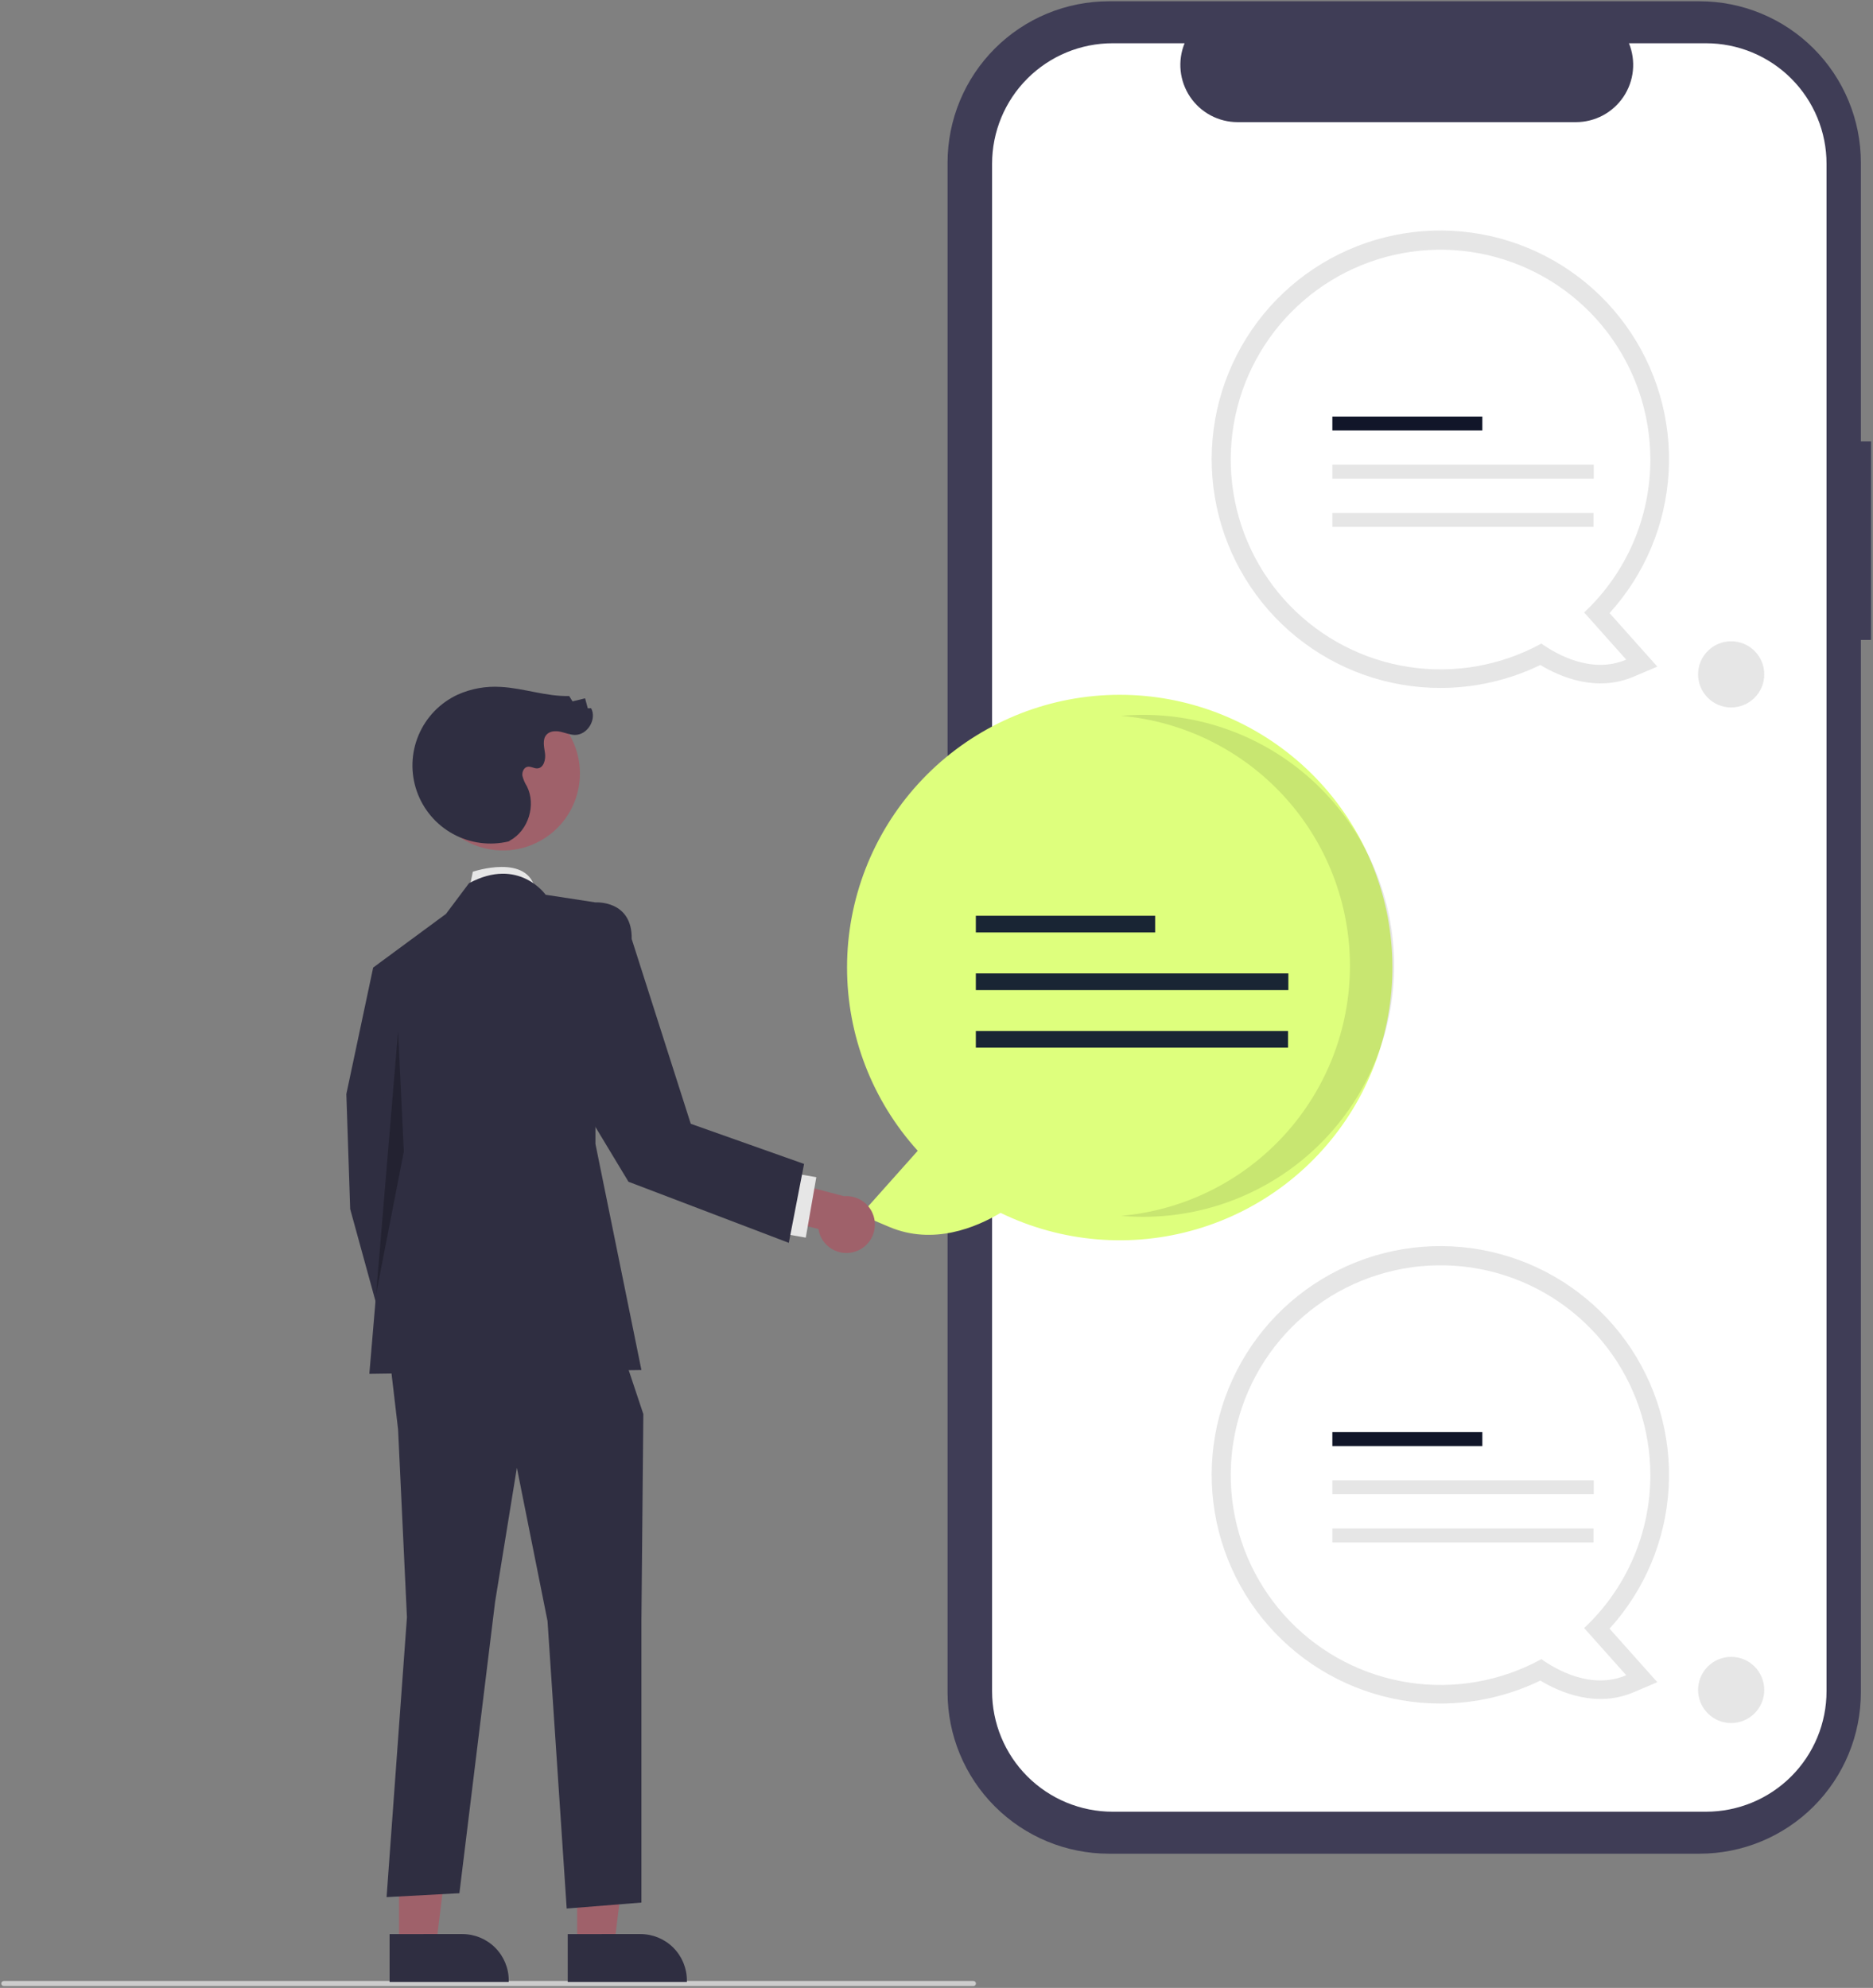 <svg width="736" height="781" viewBox="0 0 736 781" fill="none" xmlns="http://www.w3.org/2000/svg">
<rect x="0" y="0" width="736" height="781" fill="#808080" stroke="none"/>
<g clip-path="url(#clip0_1_2)">
<path d="M735.236 173.447H731.237V63.902C731.237 55.576 729.598 47.331 726.411 39.639C723.225 31.947 718.555 24.957 712.668 19.07C706.78 13.183 699.791 8.512 692.099 5.326C684.406 2.14 676.162 0.5 667.836 0.5H435.749C427.423 0.5 419.178 2.14 411.486 5.326C403.794 8.512 396.804 13.182 390.917 19.07C385.03 24.957 380.359 31.947 377.173 39.639C373.987 47.331 372.347 55.576 372.347 63.902V664.876C372.347 681.691 379.027 697.818 390.917 709.708C402.807 721.598 418.934 728.278 435.749 728.278H667.835C684.651 728.278 700.777 721.598 712.667 709.708C724.557 697.818 731.237 681.692 731.237 664.876V251.423H735.236L735.236 173.447Z" fill="#3F3D56"/>
<path d="M670.394 16.995H640.099C641.492 20.411 642.024 24.116 641.647 27.786C641.271 31.456 639.998 34.976 637.94 38.038C635.883 41.1 633.104 43.608 629.848 45.343C626.593 47.078 622.96 47.985 619.272 47.986H486.312C482.623 47.985 478.991 47.078 475.736 45.343C472.48 43.608 469.701 41.1 467.643 38.038C465.586 34.976 464.313 31.456 463.936 27.786C463.56 24.116 464.092 20.411 465.485 16.995H437.189C424.632 16.995 412.589 21.983 403.709 30.863C394.83 39.742 389.842 51.785 389.842 64.343V664.435C389.842 676.993 394.83 689.036 403.709 697.915C412.589 706.795 424.632 711.783 437.189 711.783H670.394C676.612 711.783 682.768 710.558 688.513 708.179C694.257 705.8 699.477 702.312 703.874 697.915C708.27 693.519 711.758 688.299 714.137 682.555C716.517 676.81 717.742 670.653 717.742 664.435V64.343C717.742 58.125 716.517 51.968 714.137 46.224C711.758 40.479 708.27 35.259 703.874 30.863C699.477 26.466 694.257 22.979 688.513 20.599C682.768 18.22 676.612 16.995 670.394 16.995Z" fill="white"/>
<path d="M566.031 669.279C545.423 669.289 525.439 662.215 509.426 649.243C493.413 636.271 482.345 618.19 478.078 598.029C473.81 577.868 476.602 556.853 485.985 538.506C495.368 520.158 510.772 505.593 529.616 497.252C548.46 488.91 569.599 487.3 589.489 492.689C609.38 498.079 626.813 510.141 638.868 526.855C650.923 543.569 656.867 563.918 655.704 584.493C654.541 605.067 646.341 624.617 632.479 639.866L651.244 660.901L641.88 664.873C627.393 671.018 613.217 665.039 605.261 660.267C593.032 666.195 579.62 669.276 566.031 669.279ZM566.031 504.331C554.571 504.335 543.263 506.958 532.972 512.001C522.681 517.043 513.679 524.372 506.653 533.426C499.628 542.48 494.766 553.021 492.438 564.242C490.109 575.463 490.377 587.068 493.22 598.169C496.064 609.271 501.407 619.576 508.843 628.297C516.278 637.017 525.609 643.922 536.122 648.485C546.635 653.047 558.051 655.146 569.499 654.621C580.947 654.096 592.124 650.961 602.175 645.455L606.184 643.252L609.911 645.904C614.17 649.002 619.007 651.215 624.135 652.412L612.327 639.176L617.503 634.311C625.022 627.308 631.01 618.824 635.091 609.394C639.171 599.964 641.257 589.791 641.215 579.516C641.193 559.583 633.264 540.472 619.169 526.377C605.074 512.282 585.964 504.354 566.031 504.331Z" fill="#E6E6E6"/>
<path d="M648.505 579.516C648.498 561.447 642.555 543.882 631.591 529.521C620.626 515.159 605.248 504.798 587.82 500.029C570.392 495.261 551.881 496.35 535.132 503.129C518.384 509.908 504.327 522.002 495.122 537.549C485.917 553.097 482.075 571.239 484.187 589.183C486.299 607.127 494.247 623.881 506.809 636.868C519.372 649.854 535.853 658.354 553.717 661.06C571.582 663.766 589.84 660.528 605.685 651.844C611.386 655.9 625.294 663.991 639.033 658.163L622.495 639.624C630.716 631.921 637.267 622.61 641.741 612.271C646.216 601.931 648.518 590.782 648.505 579.516Z" fill="white"/>
<path d="M582.486 562.653H523.554V568.125H582.486V562.653Z" fill="#111629"/>
<path d="M626.268 581.585H523.554V587.057H626.268V581.585Z" fill="#E6E6E6"/>
<path d="M626.167 600.516H523.554V605.989H626.167V600.516Z" fill="#E6E6E6"/>
<path d="M566.031 270.279C545.423 270.289 525.439 263.215 509.426 250.243C493.413 237.271 482.346 219.19 478.078 199.029C473.81 178.868 476.602 157.853 485.985 139.506C495.368 121.158 510.773 106.593 529.617 98.252C548.461 89.91 569.599 88.3 589.489 93.689C609.38 99.079 626.813 111.141 638.868 127.855C650.923 144.569 656.867 164.918 655.704 185.493C654.541 206.067 646.341 225.617 632.479 240.866L651.244 261.901L641.88 265.873C627.393 272.018 613.217 266.039 605.261 261.267C593.032 267.195 579.62 270.276 566.031 270.279ZM566.031 105.331C554.571 105.335 543.263 107.958 532.972 113.001C522.681 118.043 513.679 125.372 506.653 134.426C499.628 143.48 494.766 154.021 492.437 165.242C490.109 176.463 490.377 188.068 493.22 199.169C496.064 210.271 501.407 220.576 508.843 229.297C516.278 238.017 525.609 244.922 536.122 249.485C546.635 254.047 558.051 256.146 569.499 255.621C580.947 255.096 592.124 251.961 602.175 246.455L606.184 244.252L609.911 246.904C614.17 250.002 619.007 252.215 624.135 253.412L612.327 240.176L617.503 235.311C625.022 228.308 631.01 219.824 635.091 210.394C639.171 200.964 641.257 190.791 641.215 180.516C641.193 160.582 633.264 141.472 619.169 127.377C605.074 113.282 585.964 105.354 566.031 105.331Z" fill="#E6E6E6"/>
<path d="M648.505 180.516C648.497 162.447 642.555 144.882 631.59 130.521C620.626 116.159 605.248 105.798 587.82 101.029C570.392 96.261 551.881 97.35 535.132 104.129C518.384 110.908 504.326 123.002 495.122 138.549C485.917 154.097 482.075 172.239 484.187 190.183C486.298 208.127 494.247 224.881 506.809 237.868C519.372 250.854 535.852 259.354 553.717 262.06C571.581 264.766 589.84 261.528 605.685 252.844C611.386 256.9 625.294 264.991 639.033 259.163L622.495 240.624C630.716 232.921 637.267 223.61 641.741 213.271C646.216 202.931 648.518 191.782 648.505 180.516Z" fill="white"/>
<path d="M582.486 163.653H523.554V169.125H582.486V163.653Z" fill="#111629"/>
<path d="M626.268 182.585H523.554V188.057H626.268V182.585Z" fill="#E6E6E6"/>
<path d="M626.167 201.516H523.554V206.989H626.167V201.516Z" fill="#E6E6E6"/>
<path d="M680.268 277.946C687.447 277.946 693.268 272.126 693.268 264.946C693.268 257.767 687.447 251.946 680.268 251.946C673.088 251.946 667.268 257.767 667.268 264.946C667.268 272.126 673.088 277.946 680.268 277.946Z" fill="#E6E6E6"/>
<path d="M680.268 676.946C687.447 676.946 693.268 671.126 693.268 663.946C693.268 656.767 687.447 650.946 680.268 650.946C673.088 650.946 667.268 656.767 667.268 663.946C667.268 671.126 673.088 676.946 680.268 676.946Z" fill="#E6E6E6"/>
<path d="M393.174 476.508C383.66 482.214 366.71 489.363 349.39 482.016L338.193 477.266L360.63 452.115C342.726 432.373 332.82 406.668 332.847 380.017C332.875 353.365 342.833 327.681 360.778 307.976C378.722 288.271 403.366 275.961 429.899 273.447C456.431 270.934 482.948 278.398 504.274 294.383C525.6 310.368 540.203 333.727 545.234 359.899C550.265 386.071 545.362 413.179 531.483 435.931C517.603 458.683 495.744 475.446 470.17 482.949C444.597 490.452 417.145 488.155 393.174 476.508Z" fill="#DEFF7D"/>
<path opacity="0.1" d="M530.467 379.459C530.465 354.815 521.237 331.065 504.599 312.885C487.961 294.706 465.119 283.415 440.572 281.236C443.444 280.984 446.35 280.848 449.287 280.848C475.43 280.865 500.495 291.261 518.975 309.753C537.454 328.244 547.835 353.316 547.835 379.459C547.835 405.601 537.454 430.673 518.975 449.165C500.495 467.656 475.43 478.052 449.287 478.069C446.354 478.069 443.453 477.931 440.585 477.68C465.13 475.498 487.968 464.205 504.603 446.027C521.238 427.848 530.465 404.1 530.467 379.459Z" fill="black"/>
<path d="M453.919 359.794H383.456V366.338H453.919V359.794Z" fill="#192534"/>
<path d="M506.267 382.43H383.456V388.974H506.267V382.43Z" fill="#192534"/>
<path d="M506.147 405.066H383.456V411.61H506.147V405.066Z" fill="#192534"/>
<path d="M1.5 780.285H382.5C382.765 780.285 383.02 780.179 383.207 779.992C383.395 779.804 383.5 779.55 383.5 779.285C383.5 779.02 383.395 778.765 383.207 778.578C383.02 778.39 382.765 778.285 382.5 778.285H1.5C1.235 778.285 0.98 778.39 0.793 778.578C0.605 778.765 0.5 779.02 0.5 779.285C0.5 779.55 0.605 779.804 0.793 779.992C0.98 780.179 1.235 780.285 1.5 780.285Z" fill="#CCCCCC"/>
<path d="M184.285 350.02L185.791 342.49C185.791 342.49 207.94 334.961 210.418 350.02H184.285Z" fill="#E6E6E6"/>
<path d="M226.794 764.598L241.315 764.597L248.223 708.588L226.791 708.589L226.794 764.598Z" fill="#9F616A"/>
<path d="M223.09 759.857L251.687 759.856H251.688C256.521 759.856 261.156 761.776 264.574 765.194C267.991 768.611 269.912 773.246 269.912 778.08V778.672L223.091 778.674L223.09 759.857Z" fill="#2F2E41"/>
<path d="M156.794 764.598L171.315 764.597L178.223 708.588L156.791 708.589L156.794 764.598Z" fill="#9F616A"/>
<path d="M153.09 759.857L181.687 759.856H181.688C186.521 759.856 191.156 761.776 194.574 765.194C197.991 768.611 199.912 773.246 199.912 778.08V778.672L153.091 778.674L153.09 759.857Z" fill="#2F2E41"/>
<path d="M163.203 381.643L146.638 380.137L136.097 429.831L137.603 475.007L154.168 535.242L176.756 521.689L164.709 459.948L163.203 381.643Z" fill="#2F2E41"/>
<path d="M152.718 529.971L156.426 561.594L159.909 635.382L151.909 745.34L180.52 743.805L194.544 629.359L203.108 576.653L215.155 636.888L222.685 749.828L252.049 747.475V636.491L252.802 555.571L242.261 523.948L152.718 529.971Z" fill="#2F2E41"/>
<path d="M214.402 351.526C214.402 351.526 203.861 336.467 184.285 347.008L175.25 359.055L146.638 380.137L152.662 450.913L145.132 539.759L252.049 538.254L233.979 449.407V354.537L214.402 351.526Z" fill="#2F2E41"/>
<path opacity="0.25" d="M156.426 405.132L147.792 508.371L158.685 452.419L156.426 405.132Z" fill="black"/>
<path d="M336.152 491.692C334.615 492.214 332.981 492.393 331.367 492.216C329.753 492.039 328.198 491.51 326.81 490.666C325.423 489.823 324.237 488.686 323.337 487.334C322.437 485.983 321.843 484.451 321.599 482.846L296.961 476.757L297.009 460.881L331.683 469.969C334.407 469.738 337.121 470.513 339.311 472.149C341.501 473.785 343.015 476.168 343.566 478.845C344.117 481.523 343.666 484.31 342.3 486.677C340.933 489.045 338.746 490.829 336.152 491.692Z" fill="#9F616A"/>
<path d="M310.387 460.691L306.244 484.427L316.628 486.239L320.772 462.504L310.387 460.691Z" fill="#E6E6E6"/>
<path d="M212.149 330.426C226.803 322.415 232.188 304.042 224.178 289.388C216.167 274.734 197.794 269.348 183.14 277.359C168.486 285.37 163.1 303.743 171.111 318.397C179.121 333.051 197.495 338.437 212.149 330.426Z" fill="#9F616A"/>
<path d="M199.903 330.567C192.505 332.343 184.711 331.307 178.034 327.658C171.357 324.01 166.275 318.01 163.774 310.825C161.273 303.639 161.531 295.781 164.499 288.775C167.467 281.77 172.933 276.117 179.835 272.916C185.15 270.543 190.963 269.5 196.771 269.876C205.815 270.352 214.605 273.694 223.657 273.448L224.97 275.557L229.915 274.358L230.974 278.284L232.277 278.239C234.61 282.575 230.856 288.783 225.932 288.73C223.983 288.71 222.14 287.897 220.234 287.489C218.328 287.08 216.083 287.182 214.768 288.622C213.06 290.493 213.804 293.413 214.16 295.921C214.516 298.429 213.626 301.808 211.094 301.89C209.801 301.932 208.571 301.004 207.3 301.248C205.819 301.532 205.071 303.32 205.287 304.811C205.653 306.275 206.251 307.671 207.058 308.946C210.729 316.274 207.629 326.241 200.451 330.195" fill="#2F2E41"/>
<path d="M226.791 360.356L233.979 354.537C233.979 354.537 248.485 353.529 248.223 368.907L271.433 441.511L315.961 457.285L309.961 488.285L246.961 464.285L214.961 411.245L226.791 360.356Z" fill="#2F2E41"/>
</g>
<defs>
<clipPath id="clip0_1_2">
<rect width="734.736" height="779.785" fill="white" transform="translate(0.5 0.5)"/>
</clipPath>
</defs>
</svg>
